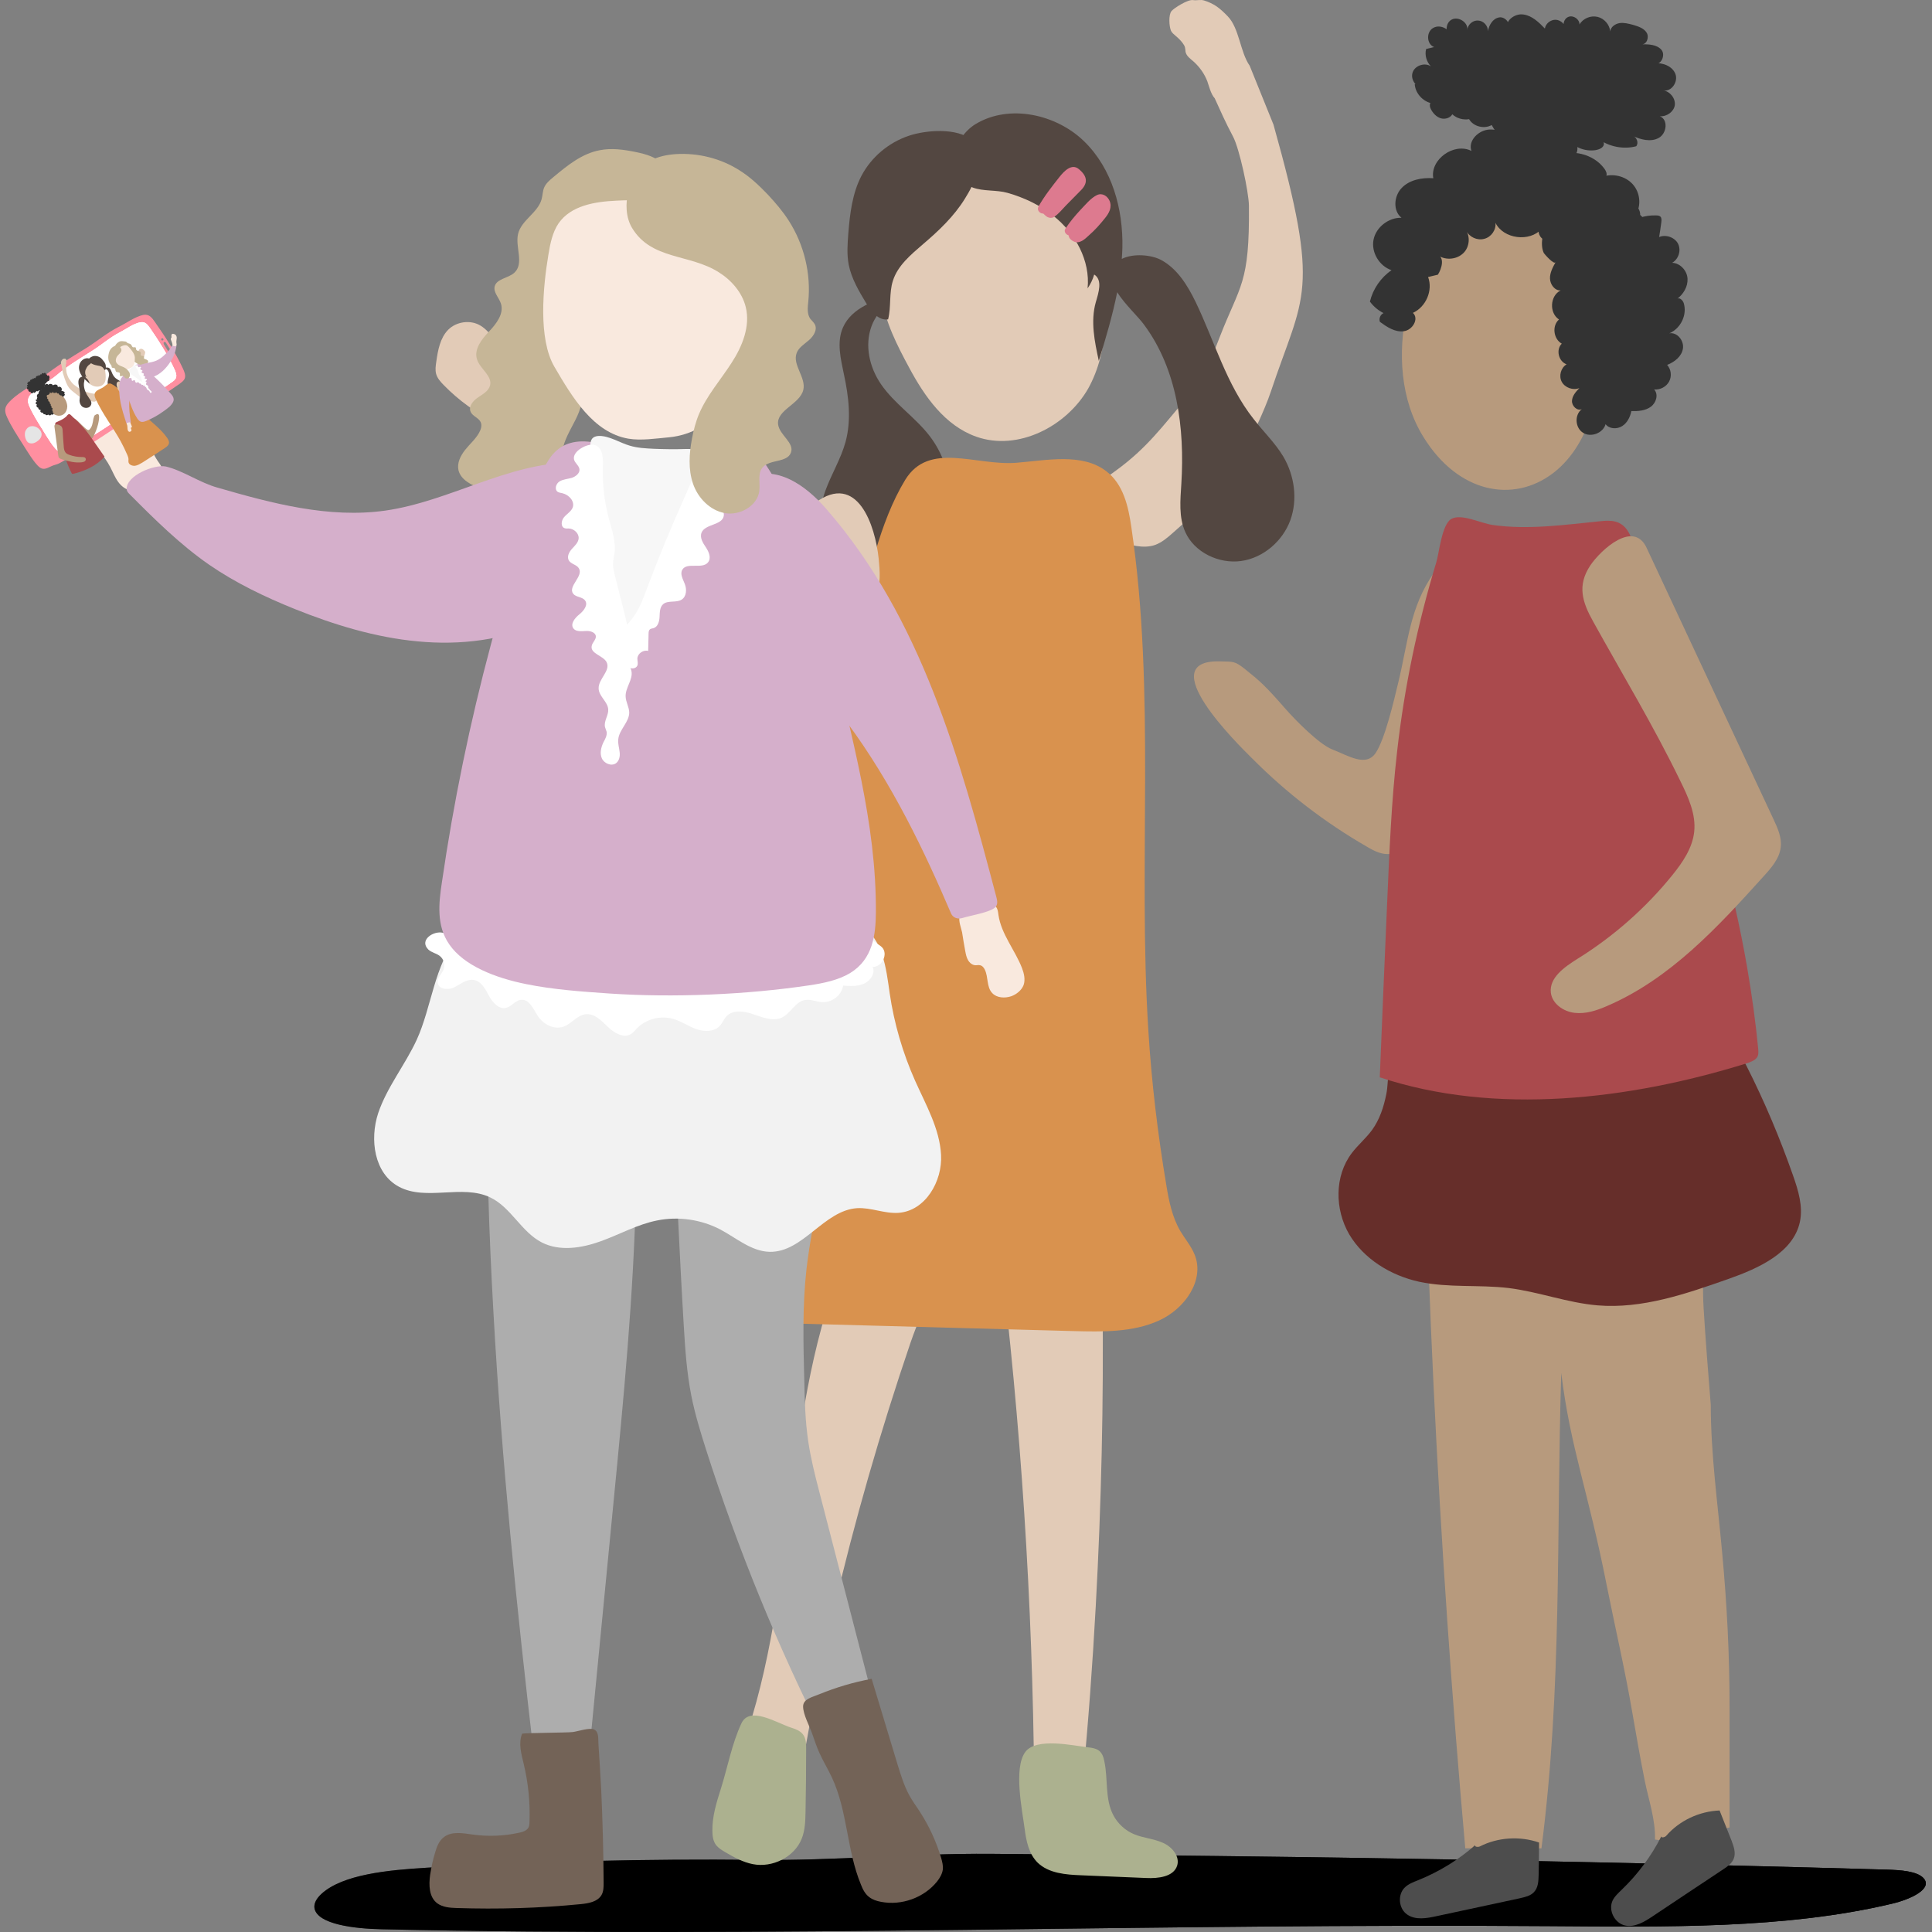 <svg width="114" height="114" viewBox="0 0 114 114" fill="none" xmlns="http://www.w3.org/2000/svg">
<rect x="0" y="0" width="114" height="114" fill="#808080" stroke="none"/>
<g id="pavan 3544">
<g id="SVGID 82">
<g id="Group">
<path id="Vector" d="M25.212 110.205C22.877 110.343 20.234 110.607 18.984 111.735C18.689 111.999 18.5 112.309 18.559 112.62C18.76 113.54 20.871 113.804 22.511 113.839C45.477 114.345 68.479 113.483 91.457 113.655C98.275 113.701 105.341 113.828 111.628 112.333C112.76 112.068 114.057 111.447 113.503 110.826C113.125 110.412 112.158 110.343 111.332 110.32C99.631 109.986 87.93 109.733 76.217 109.572C70.307 109.492 64.386 109.434 58.476 109.388C53.758 109.354 49.334 109.802 44.604 109.745C38.129 109.676 31.653 109.837 25.212 110.205Z" fill="url(#paint0_linear_365_351)"/>
</g>
</g>
<path id="Vector_2" d="M25.212 110.205C22.877 110.343 20.234 110.607 18.984 111.735C18.689 111.999 18.5 112.309 18.559 112.62C18.76 113.54 20.871 113.804 22.511 113.839C45.477 114.345 68.479 113.483 91.457 113.655C98.275 113.701 105.341 113.828 111.628 112.333C112.76 112.068 114.057 111.447 113.503 110.826C113.125 110.412 112.158 110.343 111.332 110.32C99.631 109.986 87.93 109.733 76.217 109.572C70.307 109.492 64.386 109.434 58.476 109.388C53.758 109.354 49.334 109.802 44.604 109.745C38.129 109.676 31.653 109.837 25.212 110.205Z" fill="url(#paint1_linear_365_351)"/>
<g id="Group_2">
<path id="Vector_3" d="M47.356 104.106C46.129 104.52 44.855 104.106 43.781 103.14C47.202 93.549 45.987 83.267 50.033 73.802C50.399 72.963 50.812 72.112 51.543 71.41C52.959 70.065 57.04 69.501 56.497 71.871C55.943 74.32 54.551 76.815 53.725 79.231C51.944 84.463 50.422 89.742 49.184 95.055C48.488 98.057 47.875 101.081 47.356 104.106Z" fill="#E2CBB7"/>
<path id="Vector_4" d="M63.889 105.038C62.945 105.165 61.978 105.188 61.023 105.119C60.928 94.561 60.244 84.004 58.959 73.493C58.841 72.561 58.734 71.607 59.065 70.71C59.784 68.789 63.299 67.938 64.644 69.95C65.8 71.676 65.033 74.826 65.057 76.678C65.128 82.716 64.986 88.754 64.656 94.78C64.467 98.207 64.219 101.623 63.889 105.038Z" fill="#E2CBB7"/>
<path id="Vector_5" d="M54.869 25.745C54.02 24.629 52.77 23.824 51.979 22.663C51.295 21.662 51.012 20.374 51.425 19.247C51.838 18.12 53.041 17.258 54.256 17.407L52.935 17.338C51.673 17.683 50.257 18.143 49.738 19.328C49.361 20.19 49.608 21.179 49.797 22.088C50.08 23.399 50.245 24.779 49.892 26.078C49.62 27.067 49.066 27.965 48.712 28.931C48.358 29.897 48.228 31.035 48.794 31.909C49.278 32.645 50.186 33.048 51.083 33.094C51.979 33.14 52.864 32.852 53.678 32.484C54.386 32.162 55.082 31.737 55.518 31.104C55.966 30.437 56.096 29.609 56.037 28.816C55.955 27.7 55.542 26.631 54.869 25.745Z" fill="#534741"/>
<path id="Vector_6" d="M75.144 7.355C77.964 17.395 76.914 17.326 74.991 23.099C74.625 24.203 73.752 26.043 73.186 27.055C72.208 28.78 70.698 30.126 69.2 31.448C68.893 31.724 68.563 32 68.173 32.15C67.82 32.276 67.442 32.276 67.064 32.219C65.944 32.035 65 31.207 64.599 30.183C64.116 28.953 64.859 28.481 65.814 27.791C67.702 26.423 68.586 25.157 70.12 23.363C70.981 22.363 71.5 21.121 71.971 19.89C73.175 16.785 73.741 16.774 73.694 12.127C73.682 11.322 73.139 8.792 72.762 8.068C72.314 7.228 71.995 6.504 71.677 5.802C71.441 5.549 71.323 5.02 71.241 4.802C71.075 4.365 70.792 3.962 70.438 3.64C70.238 3.468 70.002 3.307 69.954 3.054C69.943 2.962 69.943 2.881 69.919 2.789C69.896 2.697 69.837 2.617 69.789 2.548C69.671 2.387 69.53 2.249 69.377 2.122C69.27 2.03 69.153 1.938 69.094 1.812C68.987 1.559 68.94 0.869 69.129 0.65C69.259 0.489 70.096 -0.052 70.403 0.006C70.615 0.04 70.839 -0.04 71.051 0.029C71.311 0.109 71.558 0.224 71.783 0.374C72.031 0.547 72.243 0.754 72.443 0.961C73.128 1.662 73.175 3.077 73.741 3.882L75.144 7.355Z" fill="#E2CBB7"/>
<path id="Vector_7" d="M59.963 27.308C61.78 27.158 63.844 26.721 65.26 27.791C66.298 28.573 66.581 29.895 66.758 31.114C68.209 40.936 67.135 50.918 67.76 60.809C67.949 63.868 68.315 66.915 68.822 69.94C68.975 70.871 69.164 71.814 69.648 72.643C69.931 73.114 70.296 73.54 70.497 74.046C71.087 75.529 69.931 77.22 68.386 77.921C66.84 78.623 65.047 78.588 63.337 78.542C57.97 78.393 52.615 78.255 47.248 78.105C45.891 78.071 44.405 77.979 43.449 77.093C42.494 76.208 42.4 74.828 42.459 73.574C42.73 67.318 45.113 61.315 46.681 55.219C48.239 49.182 49.017 43.006 50.527 36.957C51.223 34.173 51.883 30.827 53.417 28.308C54.821 26.031 57.569 27.492 59.963 27.308Z" fill="#D9924E"/>
<g id="Group_3">
<path id="Vector_8" d="M41.797 34.724C40.806 35.495 39.52 36.3 38.352 35.816C37.538 35.483 37.114 34.632 36.736 33.85C35.038 30.239 33.245 26.674 31.452 23.108C30.709 23.511 29.871 24.029 29.777 24.857C29.73 25.294 29.918 25.731 30.107 26.133C32.242 30.814 34.566 35.414 37.078 39.922C37.314 40.348 37.586 40.808 38.022 41.038C38.553 41.314 39.202 41.21 39.791 41.072C43.271 40.256 46.515 38.703 49.617 36.978C50.443 36.518 51.316 36.001 51.681 35.15C51.988 34.471 51.917 33.7 51.847 32.964C51.646 31.009 50.596 27.824 48.107 29.664C45.937 31.239 43.92 33.079 41.797 34.724Z" fill="#E2CBB7"/>
<path id="Vector_9" d="M30.934 21.017C30.686 20.833 30.356 20.833 30.061 20.73C29.341 20.465 29.011 19.603 28.35 19.212C27.761 18.855 26.923 18.97 26.439 19.465C25.968 19.948 25.838 20.672 25.744 21.339C25.708 21.581 25.673 21.822 25.732 22.052C25.802 22.317 25.991 22.524 26.168 22.708C27.065 23.628 28.114 24.387 29.27 24.951C29.506 25.066 29.742 25.169 30.002 25.181C31.004 25.25 31.594 24.272 31.594 23.49C31.606 23.007 31.346 21.316 30.934 21.017Z" fill="#E2CBB7"/>
</g>
<path id="Vector_10" d="M64.799 15.462C64.611 14.68 64.363 13.91 64.021 13.197C62.806 10.667 59.126 7.366 56.082 9.149C55.375 9.563 54.832 10.195 54.325 10.828C53.806 11.483 53.31 12.162 52.921 12.898C52.19 14.289 51.824 15.957 52.025 17.521C52.213 18.97 52.945 20.396 53.641 21.684C54.549 23.386 55.752 25.111 57.604 25.767C60.069 26.641 62.936 25.157 64.21 22.926C65.448 20.695 65.401 17.947 64.799 15.462Z" fill="#E2CBB7"/>
<path id="Vector_11" d="M56.934 11.725C56.297 12.759 55.4 13.611 54.468 14.404C53.748 15.025 52.97 15.669 52.687 16.566C52.451 17.302 52.593 18.096 52.404 18.843C51.849 18.935 51.425 18.395 51.13 17.923C50.694 17.199 50.245 16.451 50.08 15.623C49.962 15.014 50.009 14.381 50.056 13.771C50.151 12.598 50.292 11.402 50.835 10.367C51.413 9.275 52.428 8.412 53.631 8.01C54.621 7.676 56.485 7.515 57.358 8.274C58.337 9.125 57.476 10.873 56.934 11.725Z" fill="#534741"/>
<path id="Vector_12" d="M75.723 26.939C75.239 26.134 74.544 25.467 73.966 24.719C72.361 22.684 71.665 20.131 70.545 17.808C70.073 16.842 69.471 15.853 68.504 15.335C67.938 15.036 66.876 14.932 66.192 15.278C66.204 15.059 66.228 14.829 66.228 14.611C66.275 12.334 65.626 9.953 63.974 8.343C62.323 6.733 59.551 6.123 57.569 7.319C56.225 8.136 55.552 10.367 57.404 11.068C58.018 11.298 58.796 11.195 59.445 11.379C60.424 11.655 61.368 12.103 62.158 12.736C63.456 13.759 64.34 15.381 64.175 17.014C64.352 16.761 64.482 16.485 64.564 16.198C65.072 16.52 64.824 17.267 64.659 17.831C64.34 18.958 64.588 20.154 64.836 21.292C65.249 19.958 65.65 18.601 65.921 17.244C66.381 17.969 67.159 18.682 67.501 19.153C69.471 21.798 69.908 25.271 69.707 28.538C69.648 29.504 69.542 30.516 69.943 31.401C70.474 32.586 71.913 33.287 73.234 33.103C74.555 32.919 75.688 31.919 76.136 30.7C76.584 29.469 76.384 28.066 75.723 26.939Z" fill="#534741"/>
<path id="Vector_13" d="M64.245 103.109C64.445 103.132 64.657 103.166 64.823 103.281C65.035 103.431 65.118 103.684 65.165 103.937C65.389 104.995 65.188 106.156 65.695 107.111C65.955 107.605 66.391 108.008 66.91 108.227C67.453 108.456 68.066 108.491 68.609 108.733C69.152 108.963 69.635 109.537 69.458 110.089C69.246 110.745 68.338 110.849 67.63 110.814C66.356 110.757 65.07 110.711 63.796 110.653C62.888 110.619 61.885 110.538 61.237 109.917C60.706 109.399 60.553 108.629 60.458 107.893C60.317 106.812 59.798 104.34 60.493 103.385C61.13 102.5 63.336 103.006 64.245 103.109Z" fill="#ACB18F"/>
<path id="Vector_14" d="M46.659 101.934C46.919 102.015 47.202 102.118 47.367 102.325C47.568 102.567 47.568 102.901 47.568 103.211C47.568 104.442 47.556 105.672 47.532 106.891C47.521 107.432 47.509 107.984 47.308 108.489C46.884 109.571 45.586 110.227 44.418 109.996C43.84 109.881 43.309 109.593 42.802 109.294C42.602 109.18 42.401 109.053 42.26 108.881C42.071 108.639 42.035 108.317 42.035 108.018C42.024 107.167 42.283 106.339 42.543 105.523C42.932 104.281 43.191 102.877 43.746 101.693C44.23 100.646 45.798 101.647 46.659 101.934Z" fill="#ACB18F"/>
<path id="Vector_15" d="M63.659 9.979C63.234 9.622 62.786 10.105 62.527 10.427C62.09 10.979 61.618 11.577 61.276 12.187C61.158 12.394 61.359 12.612 61.559 12.601C61.642 12.681 61.713 12.75 61.807 12.808C61.925 12.865 62.078 12.877 62.184 12.808C62.456 12.635 62.68 12.348 62.892 12.129C63.175 11.842 63.458 11.554 63.741 11.267C64.201 10.83 64.19 10.416 63.659 9.979Z" fill="#DD7A8F"/>
<path id="Vector_16" d="M65.471 11.85C65.353 11.573 65.046 11.367 64.74 11.505C64.362 11.677 64.02 12.114 63.737 12.402C63.418 12.747 63.123 13.103 62.864 13.494C62.758 13.655 62.888 13.839 63.053 13.885C63.065 14.012 63.147 14.138 63.324 14.23C63.69 14.437 64.02 14.104 64.268 13.874C64.61 13.575 64.916 13.23 65.2 12.873C65.436 12.585 65.636 12.229 65.471 11.85Z" fill="#DD7A8F"/>
</g>
<g id="Group_4">
<path id="Vector_17" d="M80.68 49.974C81.105 50.227 81.589 50.468 82.084 50.376C82.779 50.238 83.145 49.502 83.405 48.858C84.349 46.489 85.28 44.108 86.224 41.739C87.085 39.577 87.958 37.323 87.852 35C87.805 33.919 87.203 32.585 86.106 32.677C85.457 32.723 84.985 33.275 84.62 33.792C83.18 35.816 83.086 37.91 82.497 40.313C82.26 41.291 81.73 43.614 81.164 44.442C80.586 45.27 79.571 44.591 78.616 44.223C77.825 43.913 76.41 42.464 75.856 41.831C74.64 40.44 74.346 40.187 73.438 39.462C72.848 38.991 72.753 39.048 71.986 39.025C67.964 38.922 73.025 43.901 73.862 44.729C75.879 46.765 78.179 48.536 80.68 49.974Z" fill="#B79A7D"/>
<g id="Group_5">
<path id="Vector_18" d="M98.41 54.148C93.621 54.297 88.608 53.113 83.913 54.401C83.889 72.019 84.892 91.559 86.461 109.063C87.959 109.063 89.457 109.063 90.955 109.063C92.182 99.552 91.828 90.547 92.123 81.013C92.665 85.452 93.715 87.993 94.8 93.514C95.308 96.067 95.897 98.574 96.334 101.15C96.558 102.461 96.794 103.784 97.053 105.084C97.278 106.199 97.69 107.372 97.655 108.545C99.118 108.786 100.628 108.177 102.055 107.832C102.055 105.475 102.055 103.105 102.055 100.748C102.055 97.654 101.902 94.675 101.618 91.616C101.359 88.741 100.946 85.797 100.946 82.899C100.792 80.99 100.639 79.081 100.522 77.16C100.273 72.836 101.512 66.833 101.324 62.508C101.229 60.358 99.825 59.875 99.602 57.736C99.495 56.701 99.377 55.654 99.212 54.631C99.153 54.263 99.177 53.722 98.846 53.688C98.776 53.653 98.622 54.136 98.41 54.148Z" fill="#B79A7D"/>
</g>
<path id="Vector_19" d="M91.623 27.931C92.508 27.264 93.251 26.252 93.746 24.929C94.654 22.48 95.291 19.869 94.937 17.281C94.513 14.314 92.224 10.829 88.839 10.588C84.864 10.312 83.696 15.073 83.012 18.27C82.469 20.812 82.623 23.595 84.003 25.803C86.055 29.115 89.299 29.69 91.623 27.931Z" fill="#B79A7D"/>
<path id="Vector_20" d="M86.52 13.609C86.696 13.989 87.168 14.207 87.581 14.092C87.994 13.989 88.289 13.563 88.242 13.149C88.713 14.104 90.259 14.299 90.967 13.506C90.66 13.425 90.777 13.977 91.061 14.115C91.65 14.38 92.358 14.391 92.948 14.127C92.511 14.368 92.795 15.012 93.113 15.392C93.361 15.68 93.597 15.979 93.844 16.266C93.408 16.933 94.199 17.956 94.977 17.738C94.434 17.991 94.281 18.785 94.682 19.21C94.316 19.624 94.057 20.13 93.962 20.671C94.293 20.694 94.422 21.223 94.128 21.384C94.387 21.568 94.741 21.602 95.036 21.476C94.859 21.51 94.93 21.821 95.107 21.844C95.283 21.867 95.437 21.717 95.531 21.556C95.802 21.119 95.885 20.579 95.732 20.084C96.287 19.831 96.428 19.141 96.498 18.543C96.534 18.244 96.569 17.945 96.604 17.646C96.64 17.358 96.675 17.059 96.557 16.795C96.44 16.53 96.133 16.312 95.85 16.416C96.522 16.312 96.888 15.392 96.463 14.874C97.407 14.541 97.489 12.988 96.581 12.563C96.864 11.976 96.735 11.229 96.251 10.78C95.779 10.332 95.001 10.205 94.41 10.493C94.505 10.619 94.741 10.527 94.788 10.378C94.835 10.228 94.753 10.067 94.658 9.941C94.033 9.09 92.748 8.768 91.768 9.216C91.214 8.446 90.023 8.181 89.186 8.653C89.362 8.745 89.598 8.653 89.669 8.469C89.186 8.032 88.595 7.629 87.923 7.641C87.262 7.652 86.602 8.296 86.826 8.906C85.8 8.388 84.373 9.412 84.573 10.516C83.901 10.47 83.169 10.608 82.709 11.091C82.249 11.562 82.179 12.436 82.697 12.85C81.93 12.827 81.188 13.414 81.046 14.15C80.905 14.886 81.376 15.691 82.108 15.944C81.471 16.381 81.011 17.059 80.834 17.796C81.046 18.083 81.318 18.313 81.636 18.474C81.447 18.566 81.353 18.796 81.423 18.992C81.836 19.291 82.308 19.613 82.827 19.544C83.347 19.486 83.747 18.808 83.37 18.462C84.148 18.106 84.561 17.128 84.266 16.346C84.455 16.3 84.644 16.254 84.844 16.208C85.092 15.817 85.246 15.173 84.809 15.035C85.222 15.357 85.87 15.334 86.272 15.001C86.684 14.679 86.779 14.046 86.52 13.609Z" fill="#333333"/>
<path id="Vector_21" d="M97.939 6.859C98.447 7.055 98.352 7.871 97.88 8.136C97.408 8.4 96.807 8.239 96.312 8.009C96.571 8.067 96.713 8.423 96.547 8.63C95.805 8.826 94.967 8.665 94.341 8.216C94.519 8.147 94.696 8.4 94.625 8.573C94.554 8.745 94.341 8.826 94.141 8.86C93.516 8.952 92.856 8.688 92.49 8.182C92.95 8.044 93.268 8.78 92.95 9.136C92.632 9.493 92.053 9.47 91.593 9.309C91.464 9.263 91.322 9.194 91.275 9.067C91.558 9.056 91.711 9.435 91.558 9.665C91.405 9.895 91.063 9.941 90.815 9.838C90.556 9.734 90.367 9.516 90.225 9.286C90.296 9.424 90.307 9.596 90.249 9.734C89.73 9.711 89.27 9.309 89.187 8.814C89.105 8.745 89.246 8.584 89.329 8.653C88.774 8.377 88.303 7.917 88.019 7.377C87.583 7.63 86.934 7.469 86.686 7.032C86.332 7.089 85.955 6.986 85.696 6.744C85.566 6.974 85.247 7.055 84.999 6.974C84.752 6.894 84.551 6.675 84.433 6.445C84.375 6.33 84.339 6.204 84.398 6.089C84.469 5.985 84.681 5.997 84.681 6.123C84.056 6.1 83.513 5.56 83.478 4.962C83.666 4.962 83.856 5.042 83.973 5.192C83.537 5.157 83.206 4.663 83.36 4.26C83.502 3.858 84.079 3.674 84.433 3.915C84.174 3.651 84.056 3.248 84.15 2.892C84.304 2.857 84.469 2.811 84.622 2.777C84.162 2.604 84.15 1.857 84.587 1.638C85.011 1.408 85.625 1.753 85.672 2.236C85.259 2.041 85.259 1.362 85.66 1.155C86.061 0.948 86.639 1.327 86.58 1.765C86.604 1.454 86.899 1.189 87.217 1.212C87.536 1.224 87.807 1.523 87.796 1.834C87.866 1.477 88.078 1.097 88.456 1.028C88.821 0.959 89.211 1.442 88.939 1.707C88.786 1.224 89.387 0.775 89.895 0.856C90.402 0.925 90.803 1.316 91.157 1.684C91.204 1.385 91.499 1.155 91.806 1.166C92.112 1.189 92.384 1.454 92.384 1.753C92.159 1.534 92.254 1.109 92.549 0.994C92.844 0.879 93.21 1.143 93.198 1.442C93.41 1.086 93.858 0.902 94.259 0.994C94.66 1.086 94.979 1.454 95.014 1.857C95.038 1.592 95.297 1.408 95.569 1.362C95.828 1.327 96.099 1.397 96.359 1.466C96.666 1.558 96.996 1.661 97.161 1.926C97.326 2.19 97.173 2.639 96.854 2.616C97.279 2.604 97.763 2.627 98.034 2.938C98.305 3.26 97.987 3.904 97.609 3.731C98.117 3.685 98.683 3.904 98.859 4.364C99.037 4.824 98.624 5.445 98.128 5.33C98.541 5.387 98.871 5.801 98.824 6.204C98.777 6.572 98.364 6.894 97.939 6.859Z" fill="#333333"/>
<g id="Group_6">
<path id="Vector_22" d="M98.219 31.997L98.337 32.262C98.302 32.181 98.255 32.089 98.219 31.997Z" fill="#B79A7D"/>
</g>
<path id="Vector_23" d="M90.79 110.628C90.802 109.996 90.814 109.352 90.814 108.72C89.682 108.329 88.385 108.409 87.323 108.95C87.205 109.007 86.981 108.973 87.052 108.869C86.061 109.743 84.916 110.445 83.689 110.939C83.407 111.054 83.112 111.158 82.9 111.365C82.451 111.79 82.522 112.63 83.041 112.975C83.525 113.309 84.185 113.193 84.763 113.066C86.403 112.711 88.042 112.366 89.682 112.009C89.977 111.94 90.307 111.87 90.508 111.652C90.767 111.388 90.779 110.997 90.79 110.628Z" fill="#4D4D4D"/>
<path id="Vector_24" d="M102.174 108.613C101.937 108.015 101.702 107.428 101.466 106.83C100.263 106.877 99.095 107.428 98.316 108.325C98.234 108.418 98.01 108.464 98.034 108.349C97.443 109.511 96.653 110.58 95.709 111.488C95.497 111.696 95.261 111.903 95.143 112.167C94.896 112.73 95.273 113.478 95.887 113.616C96.464 113.743 97.03 113.398 97.514 113.075C98.894 112.156 100.287 111.224 101.678 110.304C101.937 110.131 102.197 109.947 102.303 109.671C102.433 109.326 102.303 108.958 102.174 108.613Z" fill="#4D4D4D"/>
<path id="Vector_25" d="M80.953 66.686C80.598 67.169 80.127 67.56 79.761 68.043C78.735 69.4 78.758 71.355 79.608 72.827C80.469 74.287 82.061 75.265 83.748 75.633C85.47 76.001 87.263 75.794 89.009 76.001C90.778 76.219 92.489 76.875 94.27 77.025C96.9 77.243 99.484 76.346 101.972 75.472C103.765 74.84 105.818 73.919 106.207 72.091C106.396 71.182 106.112 70.251 105.806 69.377C105.028 67.157 104.119 64.995 103.058 62.902C102.904 62.592 102.739 62.281 102.468 62.051C101.866 61.556 100.97 61.672 100.191 61.809C96.322 62.499 92.382 62.891 88.455 62.983C87.511 63.005 86.567 63.017 85.635 63.005C84.798 62.994 83.323 62.649 82.544 62.902C81.719 63.178 81.978 63.65 81.802 64.558C81.648 65.317 81.413 66.053 80.953 66.686Z" fill="#662E2A"/>
<path id="Vector_26" d="M94.402 30.758C94.709 30.724 95.038 30.701 95.333 30.781C95.983 30.965 96.23 31.586 96.383 32.127C96.962 34.093 97.527 36.06 98.105 38.026C98.566 39.59 99.013 41.143 99.474 42.707C100.866 47.468 102.258 52.252 103.095 57.094C103.366 58.681 103.591 60.28 103.744 61.878C103.756 62.051 103.779 62.246 103.673 62.396C103.544 62.58 103.284 62.672 103.036 62.752C96.136 64.891 88.244 65.834 81.415 63.569C81.556 60.13 81.698 56.703 81.851 53.264C81.981 50.274 82.099 47.296 82.441 44.317C82.865 40.556 83.644 36.83 84.752 33.173C84.918 32.644 85.071 30.942 85.637 30.62C86.228 30.287 87.359 30.873 88.079 30.977C90.167 31.276 92.326 30.965 94.402 30.758Z" fill="#AA4A4D"/>
<path id="Vector_27" d="M97.159 32.323C99.648 37.66 102.149 42.984 104.638 48.32C104.886 48.849 105.145 49.413 105.074 49.988C105.004 50.655 104.52 51.207 104.06 51.713C101.371 54.692 98.551 57.762 94.824 59.361C94.223 59.625 93.561 59.844 92.901 59.763C92.24 59.683 91.592 59.223 91.51 58.579C91.403 57.693 92.311 57.061 93.078 56.578C95.213 55.255 97.124 53.565 98.693 51.621C99.294 50.873 99.86 50.045 99.967 49.091C100.085 48.044 99.613 47.021 99.141 46.066C97.572 42.835 95.744 39.81 94.01 36.682C93.361 35.52 93.054 34.554 93.833 33.37C94.481 32.415 96.393 30.679 97.159 32.323Z" fill="#B79A7D"/>
<path id="Vector_28" d="M91.79 15.471C91.625 15.77 91.448 16.092 91.459 16.437C91.471 16.782 91.731 17.15 92.085 17.138C91.459 17.449 91.4 18.461 91.99 18.852C91.566 19.22 91.66 20.002 92.155 20.278C91.801 20.623 91.955 21.324 92.439 21.497C92.097 21.704 91.967 22.187 92.155 22.532C92.344 22.877 92.816 23.049 93.193 22.9C92.981 23.119 92.769 23.36 92.757 23.659C92.745 23.958 93.064 24.268 93.335 24.142C92.899 24.476 92.934 25.235 93.406 25.534C93.866 25.833 94.597 25.557 94.739 25.028C94.951 25.315 95.411 25.338 95.718 25.143C96.025 24.947 96.19 24.602 96.26 24.257C96.661 24.269 97.086 24.234 97.405 24.004C97.723 23.774 97.877 23.279 97.605 22.98C97.959 23.015 98.325 22.82 98.49 22.509C98.655 22.198 98.608 21.796 98.372 21.531C98.82 21.359 99.233 21.025 99.304 20.565C99.374 20.105 98.973 19.588 98.501 19.668C99.174 19.381 99.564 18.576 99.351 17.886C99.292 17.702 99.068 17.506 98.938 17.656C99.327 17.368 99.599 16.92 99.575 16.448C99.552 15.977 99.151 15.528 98.667 15.505C99.044 15.298 99.209 14.781 99.02 14.39C98.832 14.01 98.301 13.815 97.9 13.987C97.947 13.688 97.994 13.389 98.03 13.102C98.041 12.998 98.053 12.871 97.982 12.791C97.924 12.722 97.818 12.711 97.711 12.711C97.393 12.699 97.063 12.745 96.756 12.849C96.85 12.538 96.685 12.182 96.39 12.044C96.095 11.905 95.706 11.986 95.505 12.239C94.55 11.469 92.887 11.836 92.356 12.929C91.66 12.423 91.165 13.378 91.035 13.918C90.964 14.24 90.952 14.631 91.094 14.93C91.129 14.988 91.695 15.643 91.79 15.471Z" fill="#333333"/>
</g>
<g id="Group_7">
<path id="Vector_29" d="M56.957 56.128C56.993 56.312 57.028 56.496 57.122 56.657C57.217 56.818 57.382 56.956 57.571 56.956C57.653 56.956 57.748 56.933 57.83 56.956C57.96 56.979 58.054 57.094 58.113 57.22C58.326 57.669 58.208 58.244 58.55 58.6C58.821 58.888 59.293 58.911 59.67 58.785C59.989 58.669 60.284 58.428 60.402 58.117C60.508 57.795 60.425 57.439 60.307 57.128C59.894 56.059 59.081 55.127 58.915 53.989C58.892 53.828 58.88 53.644 58.774 53.517C58.597 53.31 58.278 53.322 58.007 53.379C57.618 53.46 56.757 53.621 56.627 54.069C56.544 54.334 56.71 54.748 56.769 55.012C56.828 55.38 56.886 55.76 56.957 56.128Z" fill="#F9E9DE"/>
<g id="Group_8">
<path id="Vector_30" d="M8.746 25.927C8.569 25.237 8.498 24.536 8.262 23.857C8.203 23.673 8.121 23.489 7.967 23.363C7.861 23.271 7.72 23.225 7.602 23.156C6.976 22.776 6.917 21.787 6.245 21.523C5.856 21.362 5.384 21.523 5.054 21.787C4.535 22.19 4.204 22.822 4.193 23.466C4.169 24.26 4.594 25.007 5.077 25.64C5.561 26.272 6.139 26.859 6.505 27.56C6.658 27.848 6.776 28.158 6.965 28.423C7.153 28.687 7.436 28.917 7.767 28.94C8.168 28.975 8.51 28.71 8.828 28.469C9.241 28.147 9.807 27.905 9.43 27.376C9.1 26.928 8.887 26.468 8.746 25.927Z" fill="#F9E9DE"/>
<path id="Vector_31" d="M40.346 78.212C40.428 79.603 40.523 80.995 40.794 82.363C41.007 83.433 41.325 84.479 41.655 85.514C43.543 91.425 45.902 97.199 48.721 102.753C48.957 103.225 49.24 103.731 49.735 103.938C50.514 104.26 51.434 103.616 51.694 102.823C51.953 102.029 51.741 101.178 51.54 100.373C50.478 96.267 49.417 92.173 48.355 88.067C48.096 87.078 47.848 86.089 47.695 85.077C47.518 83.893 47.482 82.697 47.459 81.501C47.4 79.292 47.341 77.073 47.589 74.876C47.766 73.335 48.084 71.805 48.379 70.276C48.91 67.527 49.346 64.756 49.676 61.973C49.771 61.179 49.865 60.363 49.676 59.581C49.216 57.58 47.034 56.268 44.935 56.268C43.377 56.268 41.691 56.855 40.452 57.764C39.414 58.534 39.532 59.27 39.591 60.443C39.78 64.215 39.839 67.999 40.004 71.771C40.11 73.922 40.216 76.072 40.346 78.212Z" fill="#ADADAD"/>
<path id="Vector_32" d="M28.764 63.02C28.787 61.352 28.823 59.661 29.259 58.097C29.696 56.533 30.569 55.084 31.831 54.475C33.352 53.739 35.24 54.383 36.443 55.82C37.646 57.258 38.2 59.351 38.141 61.34C38.106 62.387 37.917 63.411 37.799 64.446C37.563 66.378 37.575 68.356 37.528 70.311C37.386 76.441 36.797 82.513 36.207 88.585C35.782 92.921 35.369 97.257 34.945 101.592C34.839 102.662 34.744 103.743 34.638 104.812C34.508 106.054 34.379 106.492 33.211 106.376C31.748 106.239 31.677 105.065 31.5 103.524C30.486 94.864 29.601 86.181 29.118 77.476C28.846 72.668 28.681 67.827 28.764 63.02Z" fill="#ADADAD"/>
<path id="Vector_33" d="M24.589 61.353C23.905 62.836 22.832 64.147 22.313 65.689C21.805 67.241 22.077 69.242 23.539 70.024C25.144 70.886 27.291 69.863 28.93 70.657C30.157 71.243 30.758 72.692 31.973 73.314C33.035 73.854 34.321 73.647 35.441 73.244C36.562 72.842 37.612 72.244 38.779 72.014C40.03 71.761 41.363 71.956 42.495 72.543C43.451 73.049 44.335 73.842 45.42 73.866C47.39 73.9 48.617 71.416 50.575 71.289C51.401 71.243 52.191 71.623 53.017 71.565C54.609 71.45 55.612 69.702 55.529 68.15C55.447 66.597 54.633 65.194 53.996 63.768C53.265 62.123 52.758 60.387 52.498 58.616C52.286 57.121 52.097 55.373 50.776 54.602C50.115 54.211 49.301 54.165 48.535 54.165C43.25 54.108 38.013 55.154 32.728 54.959C30.912 54.89 28.293 53.751 27.019 55.258C25.616 56.948 25.474 59.421 24.589 61.353Z" fill="#F2F2F2"/>
<path id="Vector_34" d="M30.806 102.303C30.582 102.867 30.759 103.488 30.9 104.074C31.172 105.202 31.289 106.374 31.242 107.536C31.242 107.628 31.23 107.72 31.195 107.812C31.101 108.019 30.841 108.1 30.617 108.146C29.721 108.341 28.789 108.375 27.892 108.249C27.302 108.168 26.642 108.042 26.182 108.41C25.911 108.617 25.781 108.951 25.686 109.273C25.545 109.721 25.451 110.17 25.38 110.63C25.297 111.228 25.309 111.941 25.804 112.309C26.123 112.539 26.536 112.573 26.937 112.585C29.378 112.665 31.832 112.596 34.274 112.355C34.734 112.309 35.253 112.217 35.489 111.826C35.618 111.607 35.618 111.343 35.618 111.09C35.607 109.272 35.559 107.456 35.477 105.638C35.43 104.73 35.371 103.821 35.312 102.913C35.288 102.637 35.359 102.188 35.052 102.05C34.793 101.924 34.085 102.165 33.802 102.2C33.507 102.246 30.829 102.246 30.806 102.303Z" fill="#736357"/>
<path id="Vector_35" d="M51.433 99.061C51.941 100.752 52.46 102.443 52.967 104.134C53.156 104.743 53.344 105.364 53.651 105.928C53.828 106.249 54.04 106.548 54.241 106.847C54.807 107.71 55.243 108.653 55.538 109.642C55.597 109.861 55.656 110.079 55.633 110.309C55.597 110.573 55.456 110.815 55.291 111.022C54.524 111.977 53.191 112.459 51.976 112.218C51.728 112.172 51.481 112.092 51.292 111.942C51.044 111.759 50.903 111.471 50.797 111.195C49.959 109.17 50.018 106.871 49.086 104.881C48.862 104.398 48.579 103.938 48.355 103.443C48.19 103.076 48.06 102.696 47.93 102.316C47.777 101.868 47.388 101.166 47.388 100.695C47.388 100.247 47.93 100.143 48.343 99.97C49.357 99.556 50.384 99.257 51.433 99.061Z" fill="#736357"/>
<path id="Vector_36" d="M25.273 56.027C25.45 56.2 25.733 56.246 25.934 56.395C26.182 56.579 26.288 56.924 26.17 57.212C26.064 57.488 25.769 57.718 25.828 58.005C25.899 58.397 26.477 58.431 26.831 58.247C27.184 58.063 27.538 57.764 27.939 57.821C28.387 57.879 28.635 58.35 28.848 58.753C29.06 59.144 29.437 59.581 29.874 59.466C30.192 59.386 30.405 59.029 30.735 58.995C31.23 58.937 31.466 59.535 31.726 59.938C32.044 60.432 32.681 60.777 33.247 60.581C33.731 60.409 34.049 59.903 34.557 59.846C35.076 59.788 35.489 60.225 35.854 60.581C36.22 60.938 36.786 61.283 37.222 61.019C37.364 60.938 37.458 60.812 37.565 60.697C38.095 60.133 38.968 59.903 39.723 60.121C40.207 60.26 40.62 60.559 41.08 60.72C41.551 60.892 42.141 60.892 42.472 60.536C42.625 60.363 42.708 60.145 42.861 59.972C43.25 59.558 43.934 59.661 44.477 59.857C45.02 60.041 45.621 60.282 46.14 60.041C46.659 59.788 46.919 59.109 47.497 59.006C47.839 58.949 48.169 59.109 48.511 59.133C49.101 59.167 49.667 58.718 49.749 58.155C50.162 58.189 50.599 58.212 50.988 58.04C51.365 57.867 51.66 57.43 51.495 57.051C52.05 57.074 52.427 56.28 52.038 55.889C51.837 55.694 51.495 55.59 51.425 55.314C51.366 55.073 51.531 54.762 51.33 54.613C50.776 54.843 50.446 55.383 50.021 55.797C49.36 56.441 48.452 56.763 47.544 56.993C44.158 57.867 40.584 57.591 37.093 57.292C34.616 57.085 32.091 56.855 29.768 55.993C29.366 55.843 28.965 55.682 28.553 55.579C27.75 55.383 26.913 55.211 26.123 55.038C25.568 54.912 24.719 55.475 25.273 56.027Z" fill="white"/>
<path id="Vector_37" d="M38.566 14.613C37.941 15.153 37.091 15.361 36.289 15.602C35.487 15.844 34.661 16.143 34.142 16.787C33.777 17.235 33.623 17.81 33.47 18.362C33.187 19.374 32.916 20.501 33.411 21.444C33.659 21.927 34.095 22.307 34.272 22.824C34.496 23.468 34.26 24.17 33.953 24.779C33.647 25.389 33.269 25.987 33.175 26.654C33.104 27.137 33.187 27.655 33.045 28.114C32.786 28.943 31.842 29.426 30.957 29.46C30.073 29.495 29.212 29.161 28.386 28.839C27.82 28.621 27.195 28.322 27.053 27.747C26.959 27.321 27.171 26.895 27.442 26.55C27.714 26.206 28.056 25.918 28.268 25.538C28.374 25.343 28.457 25.113 28.362 24.906C28.244 24.653 27.89 24.561 27.773 24.308C27.631 23.997 27.902 23.652 28.197 23.457C28.48 23.261 28.834 23.077 28.917 22.744C29.058 22.18 28.327 21.766 28.15 21.214C27.949 20.616 28.421 20.018 28.858 19.558C29.294 19.098 29.754 18.5 29.554 17.902C29.436 17.557 29.105 17.247 29.188 16.902C29.306 16.442 29.99 16.419 30.344 16.097C30.946 15.556 30.391 14.579 30.568 13.808C30.757 12.991 31.748 12.554 31.96 11.749C32.019 11.531 32.019 11.289 32.102 11.082C32.208 10.818 32.444 10.622 32.668 10.438C33.482 9.76 34.343 9.058 35.393 8.863C36.089 8.725 36.808 8.828 37.492 8.966C38.106 9.093 38.743 9.265 39.155 9.725C40.087 10.772 39.592 13.739 38.566 14.613Z" fill="#C6B697"/>
<path id="Vector_38" d="M12.828 28.771C16.048 29.703 19.41 30.6 22.737 30.128C26.511 29.588 29.944 27.322 33.754 27.288C33.978 27.288 34.226 27.299 34.414 27.414C34.568 27.518 34.674 27.679 34.768 27.84C35.641 29.392 35.842 31.29 35.334 32.992C35.051 33.935 34.544 34.82 33.825 35.511C33.294 36.017 32.657 36.396 31.996 36.706C29.743 37.776 27.148 38.087 24.648 37.845C22.147 37.615 19.717 36.867 17.393 35.936C15.624 35.223 13.902 34.395 12.345 33.325C10.622 32.129 9.124 30.646 7.65 29.162C7.567 29.082 7.485 28.99 7.473 28.875C7.426 28.058 9.136 27.38 9.797 27.529C10.799 27.771 11.79 28.484 12.828 28.771Z" fill="#D5AFCB"/>
<path id="Vector_39" d="M41.963 26.412C42.506 26.274 43.084 26.09 43.638 26.193C44.37 26.32 44.806 26.849 45.136 27.343C47.413 30.736 48.298 34.52 49.088 38.257C50.22 43.57 51.718 48.481 51.683 53.863C51.671 55.151 51.506 56.6 50.161 57.417C49.477 57.831 48.604 58.015 47.743 58.142C44.039 58.694 39.734 58.877 35.971 58.624C34.32 58.51 32.657 58.395 31.064 58.072C29.224 57.705 27.372 56.98 26.511 55.726C25.744 54.622 25.886 53.3 26.074 52.069C26.759 47.354 27.726 42.65 28.976 37.993C29.814 34.864 30.781 31.748 31.736 28.643C32.161 27.251 32.81 25.699 35.098 26.113C37.516 26.538 39.427 27.056 41.963 26.412Z" fill="#D5AFCB"/>
<path id="Vector_40" d="M39.483 25.803C38.728 25.872 37.82 26.011 37.077 25.884C35.013 25.528 33.774 23.457 32.712 21.64C31.745 19.984 32.04 16.937 32.359 15.028C32.465 14.384 32.594 13.717 32.96 13.176C33.691 12.13 35.095 11.899 36.346 11.842C38.54 11.727 40.828 11.865 42.715 12.98C47.198 15.603 44.803 25.298 39.483 25.803Z" fill="#F9E9DE"/>
<path id="Vector_41" d="M48.767 30.044C54.382 36.484 56.658 44.834 58.782 52.896C58.829 53.068 58.876 53.264 58.805 53.425C58.664 53.804 57.366 53.988 56.776 54.172C56.505 54.253 56.222 54.149 56.116 53.896C54.571 50.273 52.648 46.225 49.959 42.603C47.8 39.693 46.314 36.99 42.858 35.265C41.418 34.541 41.088 33.862 41.194 32.275C41.3 30.723 42.374 29.113 43.683 28.365C45.653 27.215 47.529 28.618 48.767 30.044Z" fill="#D5AFCB"/>
<path id="Vector_42" d="M35.476 30.531C35.889 32.44 36.172 34.36 36.467 36.292C36.514 36.58 36.585 36.902 36.844 37.028C37.222 37.224 37.646 36.856 37.882 36.511C39.192 34.602 39.392 32.175 40.312 30.059C40.69 29.174 41.209 28.334 41.456 27.402C41.504 27.23 41.539 27.046 41.468 26.873C41.327 26.517 40.831 26.482 40.442 26.494C39.829 26.517 39.215 26.506 38.59 26.482C38.106 26.459 37.623 26.436 37.163 26.298C36.597 26.137 35.948 25.712 35.346 25.723C34.792 25.746 34.827 26.137 34.827 26.597C34.839 27.943 35.193 29.242 35.476 30.531Z" fill="#F7F7F7"/>
<path id="Vector_43" d="M33.872 27.114C33.919 27.321 34.155 27.459 34.191 27.678C34.226 27.919 33.978 28.115 33.742 28.195C33.507 28.264 33.235 28.276 33.023 28.402C32.811 28.529 32.704 28.862 32.893 29.012C32.976 29.069 33.082 29.081 33.188 29.104C33.577 29.196 33.931 29.587 33.79 29.955C33.695 30.185 33.448 30.323 33.282 30.518C33.117 30.714 33.07 31.07 33.306 31.162C33.389 31.197 33.483 31.185 33.566 31.185C33.872 31.197 34.167 31.473 34.144 31.772C34.12 32.025 33.907 32.209 33.742 32.393C33.577 32.577 33.436 32.853 33.566 33.071C33.695 33.29 34.026 33.313 34.155 33.531C34.45 34.003 33.483 34.601 33.825 35.038C33.99 35.245 34.356 35.211 34.521 35.429C34.721 35.694 34.438 36.05 34.179 36.257C33.919 36.464 33.636 36.821 33.837 37.085C33.99 37.281 34.297 37.246 34.545 37.235C34.792 37.212 35.123 37.292 35.158 37.534C35.181 37.752 34.934 37.913 34.91 38.143C34.851 38.58 35.594 38.684 35.795 39.075C36.043 39.581 35.3 40.064 35.323 40.627C35.335 41.087 35.866 41.409 35.889 41.858C35.913 42.214 35.618 42.548 35.7 42.904C35.724 42.996 35.771 43.088 35.795 43.18C35.83 43.399 35.712 43.606 35.606 43.801C35.465 44.1 35.382 44.445 35.512 44.744C35.642 45.043 36.066 45.227 36.337 45.043C36.538 44.905 36.597 44.618 36.562 44.376C36.538 44.135 36.456 43.893 36.479 43.64C36.526 43.054 37.14 42.605 37.128 42.03C37.116 41.708 36.927 41.421 36.916 41.099C36.892 40.581 37.364 40.098 37.258 39.592C37.199 39.293 36.951 39.063 36.856 38.776C36.691 38.281 37.01 37.764 37.033 37.235C37.045 36.982 36.974 36.729 36.916 36.476C36.703 35.613 36.479 34.751 36.267 33.888C36.219 33.681 36.161 33.474 36.172 33.255C36.172 33.06 36.231 32.864 36.255 32.68C36.361 31.956 36.09 31.243 35.913 30.541C35.665 29.621 35.559 28.667 35.571 27.712C35.583 27.241 35.653 26.401 35.063 26.252C34.651 26.148 33.754 26.631 33.872 27.114Z" fill="white"/>
<path id="Vector_44" d="M42.764 27.277C43.023 27.771 42.823 28.404 42.434 28.818C42.351 28.91 42.245 29.002 42.209 29.117C42.032 29.577 42.799 29.968 42.705 30.451C42.599 31.003 41.608 30.911 41.396 31.429C41.278 31.728 41.478 32.038 41.655 32.303C41.832 32.567 41.985 32.935 41.773 33.188C41.431 33.602 40.535 33.154 40.263 33.614C40.11 33.867 40.299 34.177 40.405 34.453C40.535 34.775 40.511 35.201 40.216 35.385C39.898 35.58 39.414 35.408 39.131 35.649C38.93 35.822 38.93 36.132 38.919 36.397C38.907 36.661 38.824 36.983 38.565 37.064C38.494 37.087 38.411 37.087 38.352 37.133C38.282 37.19 38.27 37.294 38.27 37.386C38.258 37.731 38.258 38.076 38.246 38.41C37.963 38.329 37.621 38.559 37.609 38.858C37.609 39.008 37.668 39.169 37.597 39.295C37.515 39.444 37.291 39.479 37.137 39.398C36.984 39.318 36.878 39.169 36.795 39.019C36.547 38.571 36.359 38.041 36.524 37.559C36.654 37.179 36.984 36.903 37.243 36.581C37.703 36.017 37.951 35.327 38.199 34.66C38.848 32.935 39.555 31.222 40.31 29.531C40.664 28.749 40.995 27.921 41.372 27.162C41.679 26.633 42.457 26.679 42.764 27.277Z" fill="white"/>
<path id="Vector_45" d="M42.409 16.063C43.164 16.534 43.789 17.259 44.002 18.11C44.285 19.248 43.801 20.444 43.153 21.433C42.516 22.422 41.713 23.331 41.253 24.412C41.053 24.884 40.923 25.39 40.829 25.896C40.664 26.77 40.605 27.69 40.888 28.529C41.171 29.369 41.879 30.116 42.775 30.277C43.672 30.438 44.698 29.84 44.804 28.966C44.863 28.495 44.686 27.943 45.004 27.575C45.429 27.092 46.444 27.31 46.668 26.712C46.892 26.126 45.995 25.677 45.913 25.045C45.806 24.194 47.198 23.849 47.399 23.009C47.576 22.273 46.738 21.525 47.01 20.824C47.139 20.49 47.481 20.295 47.753 20.053C48.024 19.812 48.248 19.432 48.071 19.122C48.001 19.007 47.894 18.915 47.812 18.811C47.611 18.524 47.658 18.144 47.694 17.799C47.859 16.143 47.446 14.43 46.538 13.015C46.184 12.463 45.759 11.969 45.311 11.486C44.804 10.957 44.273 10.45 43.648 10.059C42.539 9.346 41.194 9.013 39.885 9.093C39.366 9.128 38.847 9.231 38.387 9.473C37.113 10.151 36.57 12.222 37.29 13.441C38.434 15.35 40.687 14.97 42.409 16.063Z" fill="#C6B697"/>
<g id="Group_9">
<path id="Vector_46" d="M10.798 21.756C10.881 21.941 10.975 22.159 10.893 22.355C10.834 22.47 10.727 22.55 10.621 22.631C8.38 24.172 6.104 25.782 3.768 27.185C3.615 27.277 3.45 27.38 3.261 27.426C2.895 27.518 2.647 27.806 2.341 27.576C2.034 27.357 1.527 26.495 1.326 26.184C1.031 25.724 0.63 25.103 0.418 24.62C0.347 24.471 0.288 24.298 0.312 24.137C0.336 23.919 0.512 23.746 0.678 23.585C1.22 23.079 1.94 22.745 2.506 22.274C3.32 21.596 4.181 21.101 5.089 20.537C5.714 20.146 6.328 19.629 6.988 19.295C7.437 19.077 7.967 18.686 8.451 18.582C8.805 18.513 8.97 18.755 9.147 19.008C9.76 19.882 10.35 20.79 10.798 21.756Z" fill="#FF8FA0"/>
<path id="Vector_47" d="M10.293 21.791C10.364 21.952 10.447 22.147 10.376 22.308C10.329 22.412 10.234 22.481 10.152 22.538C8.276 23.849 6.542 25.08 4.584 26.264C4.454 26.345 4.03 26.667 3.876 26.701C3.57 26.782 3.652 26.782 3.393 26.586C3.133 26.391 2.697 25.655 2.532 25.379C2.284 24.988 1.942 24.447 1.753 24.01C1.694 23.872 1.635 23.734 1.659 23.596C1.682 23.401 1.824 23.251 1.954 23.125C2.402 22.688 2.838 22.561 3.322 22.159C4.006 21.572 4.726 21.158 5.481 20.675C6 20.342 6.519 19.893 7.061 19.617C7.427 19.433 7.875 19.088 8.288 19.019C8.583 18.962 8.724 19.18 8.878 19.398C9.397 20.158 9.904 20.951 10.293 21.791Z" fill="white"/>
<path id="Vector_48" d="M10.293 21.791C10.364 21.952 10.447 22.147 10.376 22.308C10.329 22.412 10.234 22.481 10.152 22.538C8.276 23.849 6.542 25.08 4.584 26.264C4.454 26.345 4.03 26.667 3.876 26.701C3.57 26.782 3.652 26.782 3.393 26.586C3.133 26.391 2.697 25.655 2.532 25.379C2.284 24.988 1.942 24.447 1.753 24.01C1.694 23.872 1.635 23.734 1.659 23.596C1.682 23.401 1.824 23.251 1.954 23.125C2.402 22.688 2.838 22.561 3.322 22.159C4.006 21.572 4.726 21.158 5.481 20.675C6 20.342 6.519 19.893 7.061 19.617C7.427 19.433 7.875 19.088 8.288 19.019C8.583 18.962 8.724 19.18 8.878 19.398C9.397 20.158 9.904 20.951 10.293 21.791Z" fill="white"/>
<path id="Vector_49" d="M10.293 21.791C10.364 21.952 10.447 22.147 10.376 22.308C10.329 22.412 10.234 22.481 10.152 22.538C8.276 23.849 6.542 25.08 4.584 26.264C4.454 26.345 4.03 26.667 3.876 26.701C3.57 26.782 3.652 26.782 3.393 26.586C3.133 26.391 2.697 25.655 2.532 25.379C2.284 24.988 1.942 24.447 1.753 24.01C1.694 23.872 1.635 23.734 1.659 23.596C1.682 23.401 1.824 23.251 1.954 23.125C2.402 22.688 2.838 22.561 3.322 22.159C4.006 21.572 4.726 21.158 5.481 20.675C6 20.342 6.519 19.893 7.061 19.617C7.427 19.433 7.875 19.088 8.288 19.019C8.583 18.962 8.724 19.18 8.878 19.398C9.397 20.158 9.904 20.951 10.293 21.791Z" fill="white"/>
<path id="Vector_50" d="M2.178 25.218C2.06 25.149 1.919 25.126 1.789 25.16C1.636 25.206 1.53 25.333 1.482 25.482C1.447 25.632 1.471 25.793 1.53 25.931C1.553 25.988 1.588 26.046 1.636 26.092C1.718 26.161 1.824 26.172 1.919 26.161C2.013 26.149 2.107 26.103 2.19 26.046C2.273 25.988 2.355 25.919 2.402 25.827C2.544 25.586 2.391 25.344 2.178 25.218Z" fill="#E5E5E5"/>
<path id="Vector_51" d="M10.125 20.757C10.149 20.791 10.173 20.826 10.173 20.872C10.173 20.918 10.137 20.952 10.09 20.952C10.055 20.952 10.031 20.918 10.019 20.883C9.913 20.711 9.807 20.538 9.689 20.354C9.665 20.308 9.618 20.216 9.689 20.182C9.76 20.159 9.807 20.239 9.831 20.285C9.937 20.446 10.031 20.607 10.125 20.757Z" fill="#8A8A8A"/>
<path id="Vector_52" d="M9.633 19.986C9.609 19.951 9.562 19.951 9.527 19.974C9.503 19.997 9.503 20.055 9.539 20.078C9.574 20.101 9.621 20.089 9.644 20.055C9.644 20.032 9.644 20.009 9.633 19.986Z" fill="#8A8A8A"/>
<g id="Group_10">
<g id="Group_11">
<path id="Vector_53" d="M5.493 25.795C5.469 25.84 5.445 25.875 5.398 25.898C5.339 25.921 5.268 25.875 5.209 25.84C5.009 25.691 4.808 25.541 4.608 25.392C4.419 25.254 4.23 25.116 4.124 24.921C4.077 24.829 4.053 24.691 4.148 24.645C4.207 24.622 4.266 24.633 4.325 24.668C4.549 24.759 4.667 24.932 4.844 25.093C4.915 25.162 5.08 25.323 5.174 25.369C5.268 25.404 5.316 25.3 5.375 25.22C5.422 25.151 5.469 24.966 5.481 24.886C5.504 24.713 5.516 24.679 5.552 24.576C5.575 24.506 5.587 24.506 5.646 24.472C5.976 24.265 5.811 24.921 5.787 25.035C5.717 25.3 5.622 25.553 5.493 25.795Z" fill="#B79A7D"/>
<path id="Vector_54" d="M6.354 22.517C6.366 22.379 6.425 22.252 6.437 22.114C6.437 21.999 6.402 21.873 6.307 21.804C6.213 21.735 6.071 21.723 5.977 21.792L6.083 21.723C6.201 21.689 6.343 21.654 6.449 21.723C6.519 21.781 6.555 21.873 6.59 21.953C6.637 22.08 6.696 22.195 6.791 22.287C6.862 22.356 6.956 22.402 7.038 22.459C7.121 22.517 7.192 22.609 7.192 22.712C7.192 22.793 7.133 22.873 7.062 22.919C6.991 22.965 6.909 22.988 6.814 23C6.744 23.011 6.661 23.011 6.59 22.977C6.519 22.942 6.46 22.885 6.425 22.816C6.366 22.735 6.343 22.62 6.354 22.517Z" fill="#534741"/>
<path id="Vector_55" d="M3.71 22.011C4.005 22.977 4.088 22.919 4.548 23.299C4.63 23.368 4.807 23.483 4.902 23.529C5.067 23.621 5.267 23.655 5.456 23.69C5.491 23.701 5.539 23.701 5.574 23.701C5.609 23.69 5.645 23.678 5.668 23.655C5.751 23.586 5.786 23.471 5.763 23.368C5.739 23.241 5.656 23.241 5.539 23.23C5.314 23.207 5.173 23.149 4.949 23.08C4.831 23.046 4.713 22.965 4.618 22.885C4.359 22.689 4.312 22.712 4.064 22.333C4.017 22.264 3.934 22.034 3.922 21.953C3.911 21.861 3.899 21.781 3.899 21.712C3.911 21.677 3.887 21.631 3.887 21.608C3.875 21.562 3.875 21.516 3.899 21.47C3.911 21.447 3.922 21.424 3.911 21.401C3.911 21.39 3.899 21.39 3.899 21.378C3.899 21.367 3.899 21.355 3.899 21.355C3.899 21.332 3.899 21.321 3.911 21.298C3.911 21.286 3.922 21.275 3.922 21.263C3.922 21.24 3.887 21.183 3.864 21.171C3.84 21.16 3.746 21.16 3.722 21.183C3.71 21.194 3.687 21.206 3.675 21.217C3.663 21.24 3.639 21.263 3.628 21.286C3.616 21.309 3.604 21.344 3.604 21.367C3.58 21.459 3.651 21.574 3.651 21.677L3.71 22.011Z" fill="#E2CBB7"/>
<path id="Vector_56" d="M6.013 22.897C5.859 22.978 5.659 23.047 5.6 23.196C5.553 23.311 5.6 23.438 5.647 23.541C6.048 24.427 6.65 25.186 7.121 26.037C7.263 26.301 7.393 26.566 7.511 26.842C7.546 26.922 7.582 27.014 7.582 27.106C7.582 27.164 7.57 27.21 7.582 27.267C7.605 27.417 7.794 27.497 7.959 27.486C8.124 27.463 8.266 27.371 8.407 27.29C8.844 27.014 9.28 26.727 9.705 26.451C9.811 26.382 9.929 26.301 9.964 26.175C10 26.06 9.929 25.933 9.858 25.83C9.504 25.324 8.997 24.956 8.549 24.53C8.1 24.116 7.711 23.645 7.275 23.219C7.074 23.024 6.838 22.782 6.579 22.656C6.367 22.541 6.225 22.794 6.013 22.897Z" fill="#D9924E"/>
<g id="Group_12">
<path id="Vector_57" d="M7.9 22.609C8.018 22.62 8.171 22.62 8.242 22.528C8.289 22.459 8.277 22.367 8.266 22.287C8.218 21.907 8.171 21.516 8.136 21.137C8.218 21.137 8.313 21.137 8.36 21.194C8.384 21.229 8.395 21.275 8.395 21.321C8.466 21.815 8.513 22.31 8.549 22.804C8.549 22.85 8.549 22.908 8.525 22.942C8.502 22.988 8.443 23.011 8.384 23.034C8.053 23.138 7.711 23.172 7.357 23.184C7.263 23.184 7.169 23.184 7.086 23.138C7.027 23.092 6.992 23.034 6.956 22.965C6.874 22.793 6.791 22.482 7.086 22.505C7.369 22.528 7.64 22.574 7.9 22.609Z" fill="#E2CBB7"/>
<path id="Vector_58" d="M8.075 20.932C8.087 20.909 8.111 20.886 8.134 20.863C8.182 20.805 8.158 20.713 8.193 20.656C8.229 20.598 8.3 20.564 8.37 20.587C8.429 20.598 8.488 20.656 8.524 20.702C8.536 20.725 8.559 20.736 8.559 20.759C8.571 20.782 8.559 20.805 8.559 20.84C8.536 20.955 8.488 21.07 8.418 21.173C8.406 21.196 8.394 21.219 8.37 21.231C8.288 21.288 8.193 21.231 8.146 21.173C8.123 21.127 8.052 20.978 8.075 20.932Z" fill="#E2CBB7"/>
</g>
<path id="Vector_59" d="M7.108 20.792C7.191 20.803 7.273 20.78 7.344 20.757C7.426 20.734 7.509 20.723 7.58 20.746C7.639 20.769 7.674 20.803 7.721 20.838C7.792 20.907 7.875 20.987 7.887 21.091C7.887 21.148 7.875 21.194 7.887 21.252C7.898 21.321 7.957 21.367 8.016 21.401C8.075 21.436 8.134 21.47 8.181 21.516C8.217 21.551 8.229 21.597 8.264 21.631C8.335 21.689 8.429 21.677 8.512 21.643C8.582 21.597 8.641 21.528 8.689 21.459C8.724 21.413 8.759 21.355 8.736 21.298C8.724 21.263 8.677 21.229 8.641 21.217C8.606 21.206 8.559 21.194 8.524 21.171C8.5 21.16 8.488 21.148 8.488 21.125C8.488 21.102 8.512 21.068 8.5 21.045C8.5 21.01 8.453 20.999 8.417 20.999C8.382 20.999 8.347 20.999 8.323 20.976C8.276 20.941 8.323 20.861 8.311 20.815C8.299 20.757 8.229 20.734 8.17 20.711C8.111 20.7 8.04 20.665 8.028 20.608C8.016 20.573 8.028 20.527 8.004 20.504C7.969 20.47 7.91 20.504 7.863 20.493C7.78 20.481 7.78 20.366 7.721 20.32C7.662 20.263 7.556 20.274 7.497 20.217C7.486 20.205 7.474 20.182 7.45 20.171C7.426 20.159 7.403 20.148 7.368 20.148C7.261 20.136 7.155 20.113 7.061 20.148C7.002 20.171 6.943 20.217 6.896 20.263C6.849 20.309 6.813 20.355 6.801 20.412C6.778 20.55 6.978 20.769 7.108 20.792Z" fill="#C6B697"/>
<path id="Vector_60" d="M9.972 20.668C9.76 20.909 9.524 21.151 9.229 21.277C8.887 21.427 8.486 21.404 8.168 21.588C8.144 21.599 8.132 21.611 8.121 21.634C8.109 21.645 8.109 21.669 8.109 21.691C8.121 21.864 8.203 22.025 8.333 22.14C8.404 22.209 8.498 22.255 8.592 22.267C8.663 22.278 8.734 22.278 8.805 22.278C9.052 22.255 9.277 22.151 9.465 22.002C9.654 21.864 9.819 21.68 9.961 21.485C10.067 21.335 10.173 21.185 10.244 21.013C10.326 20.829 10.373 20.633 10.409 20.438C10.409 20.426 10.409 20.415 10.409 20.403C10.373 20.334 10.197 20.357 10.149 20.403C10.079 20.484 10.043 20.599 9.972 20.668Z" fill="#D5AFCB"/>
<path id="Vector_61" d="M7.452 21.929C7.405 21.94 7.346 21.963 7.299 21.998C7.24 22.044 7.24 22.113 7.24 22.17C7.228 22.561 7.358 22.918 7.487 23.263C7.676 23.757 7.806 24.24 8.089 24.677C8.16 24.781 8.242 24.896 8.396 24.896C8.478 24.896 8.561 24.861 8.632 24.838C8.962 24.7 9.327 24.505 9.622 24.286C9.752 24.194 9.882 24.102 10 23.999C10.13 23.872 10.248 23.723 10.248 23.573C10.248 23.447 10.177 23.343 10.094 23.251C9.788 22.895 9.469 22.561 9.115 22.239C8.879 22.021 8.643 21.814 8.396 21.607C8.289 21.515 8.148 21.423 7.983 21.561C7.818 21.71 7.688 21.848 7.452 21.929Z" fill="#D5AFCB"/>
<path id="Vector_62" d="M7.614 21.758C7.684 21.723 7.767 21.689 7.814 21.643C7.968 21.505 7.956 21.275 7.956 21.079C7.944 20.895 7.767 20.654 7.637 20.516C7.59 20.47 7.555 20.424 7.496 20.389C7.378 20.343 7.248 20.389 7.142 20.447C6.953 20.55 6.776 20.677 6.682 20.861C6.446 21.298 7.154 21.977 7.614 21.758Z" fill="#F9E9DE"/>
<path id="Vector_63" d="M7.069 22.563C6.939 23.368 7.199 24.173 7.446 24.944C7.446 24.955 7.458 24.978 7.47 24.99C7.505 25.012 7.623 24.966 7.682 24.955C7.706 24.944 7.729 24.921 7.718 24.898C7.659 24.518 7.6 24.093 7.635 23.655C7.659 23.311 7.635 23.012 7.836 22.701C7.918 22.574 7.906 22.494 7.812 22.367C7.718 22.241 7.552 22.16 7.399 22.172C7.175 22.183 7.104 22.39 7.069 22.563Z" fill="#D5AFCB"/>
<path id="Vector_64" d="M10.152 20.229C10.128 20.16 10.105 20.102 10.081 20.033C10.081 20.01 10.069 19.999 10.081 19.976C10.081 19.964 10.093 19.953 10.105 19.941C10.14 19.884 10.093 19.792 10.128 19.734C10.152 19.7 10.199 19.688 10.234 19.7C10.293 19.711 10.364 19.746 10.387 19.792C10.434 19.861 10.434 19.941 10.422 20.01C10.411 20.091 10.399 20.16 10.411 20.24C10.411 20.275 10.422 20.298 10.422 20.332C10.422 20.367 10.411 20.401 10.387 20.413C10.352 20.436 10.316 20.436 10.281 20.424C10.234 20.413 10.175 20.424 10.175 20.367C10.175 20.332 10.175 20.286 10.152 20.229Z" fill="#F9E9DE"/>
<path id="Vector_65" d="M7.768 25.13C7.78 25.141 7.78 25.164 7.78 25.176C7.78 25.199 7.78 25.21 7.756 25.222C7.745 25.222 7.745 25.233 7.733 25.233C7.721 25.245 7.721 25.256 7.721 25.268C7.733 25.314 7.768 25.36 7.756 25.406C7.745 25.44 7.709 25.463 7.674 25.475C7.639 25.486 7.603 25.475 7.58 25.452C7.556 25.429 7.545 25.394 7.533 25.36C7.509 25.256 7.533 25.13 7.486 25.038C7.474 25.026 7.474 25.003 7.474 24.992C7.474 24.969 7.509 24.946 7.533 24.946C7.568 24.934 7.651 24.9 7.686 24.934C7.709 24.957 7.709 24.992 7.721 25.015C7.745 25.061 7.756 25.095 7.768 25.13Z" fill="#F9E9DE"/>
<path id="Vector_66" d="M8.191 21.942C8.261 22.115 8.332 22.287 8.415 22.471C8.426 22.494 8.438 22.529 8.426 22.552C8.403 22.587 8.356 22.575 8.308 22.564C8.096 22.471 7.955 22.288 7.766 22.149C7.683 22.092 7.601 22.058 7.53 21.988C7.518 21.977 7.506 21.965 7.506 21.942C7.495 21.908 7.542 21.873 7.565 21.862C7.613 21.828 7.672 21.804 7.719 21.77C7.754 21.747 7.801 21.712 7.825 21.689C7.86 21.643 7.896 21.575 7.943 21.551C7.99 21.529 8.002 21.563 8.037 21.598C8.108 21.701 8.155 21.828 8.191 21.942Z" fill="#F7F7F7"/>
<path id="Vector_67" d="M8.145 21.585C8.157 21.608 8.145 21.631 8.145 21.642C8.157 21.665 8.181 21.665 8.204 21.665C8.228 21.654 8.252 21.642 8.275 21.642C8.299 21.642 8.322 21.665 8.322 21.688C8.322 21.7 8.311 21.7 8.299 21.711C8.275 21.734 8.263 21.792 8.299 21.815C8.322 21.826 8.346 21.826 8.37 21.838C8.393 21.849 8.417 21.872 8.405 21.895C8.405 21.907 8.393 21.907 8.381 21.907C8.358 21.918 8.346 21.964 8.37 21.987C8.381 22.01 8.417 22.01 8.44 22.022C8.464 22.033 8.488 22.045 8.488 22.068C8.488 22.091 8.464 22.114 8.464 22.137C8.464 22.194 8.57 22.195 8.57 22.24C8.57 22.263 8.535 22.286 8.535 22.309C8.535 22.344 8.57 22.355 8.606 22.355C8.641 22.355 8.676 22.378 8.676 22.401C8.676 22.424 8.653 22.436 8.629 22.447C8.605 22.459 8.582 22.482 8.594 22.505C8.605 22.528 8.629 22.528 8.641 22.539C8.665 22.574 8.617 22.62 8.617 22.666C8.617 22.723 8.712 22.723 8.735 22.769C8.759 22.804 8.735 22.861 8.759 22.896C8.771 22.93 8.818 22.942 8.83 22.977C8.83 22.988 8.83 23 8.841 23C8.853 23.022 8.865 23.034 8.889 23.046C8.912 23.057 8.936 23.091 8.948 23.114C8.948 23.149 8.924 23.183 8.9 23.183C8.877 23.183 8.853 23.16 8.841 23.137C8.83 23.114 8.83 23.091 8.806 23.068C8.771 23.022 8.7 23.011 8.665 22.965C8.653 22.942 8.653 22.907 8.629 22.873C8.605 22.827 8.535 22.816 8.523 22.769C8.511 22.747 8.523 22.712 8.511 22.677C8.499 22.631 8.44 22.597 8.417 22.562C8.405 22.539 8.393 22.516 8.381 22.494C8.358 22.413 8.322 22.332 8.299 22.252C8.287 22.229 8.287 22.217 8.275 22.195C8.263 22.183 8.252 22.16 8.24 22.148C8.193 22.091 8.181 22.022 8.157 21.953C8.134 21.861 8.087 21.78 8.039 21.7C8.016 21.665 7.969 21.596 8.004 21.55C8.027 21.539 8.134 21.539 8.145 21.585Z" fill="white"/>
<path id="Vector_68" d="M7.425 22.034C7.425 22.092 7.484 22.126 7.531 22.149C7.543 22.149 7.555 22.161 7.567 22.161C7.602 22.195 7.567 22.264 7.59 22.299C7.626 22.333 7.708 22.287 7.744 22.31C7.767 22.333 7.767 22.368 7.767 22.391C7.767 22.425 7.779 22.46 7.802 22.471C7.85 22.483 7.897 22.402 7.944 22.437C7.968 22.448 7.968 22.483 7.979 22.517C7.991 22.552 8.015 22.586 8.038 22.586C8.074 22.586 8.109 22.552 8.145 22.552C8.168 22.552 8.192 22.586 8.204 22.598C8.215 22.621 8.239 22.644 8.262 22.632C8.274 22.632 8.274 22.632 8.286 22.632C8.298 22.632 8.298 22.644 8.31 22.644C8.333 22.667 8.345 22.701 8.369 22.724C8.392 22.701 8.428 22.701 8.439 22.724C8.451 22.736 8.451 22.747 8.463 22.759C8.475 22.77 8.498 22.759 8.51 22.747C8.522 22.736 8.522 22.713 8.522 22.701C8.522 22.655 8.51 22.598 8.463 22.563C8.428 22.54 8.392 22.529 8.357 22.517C8.286 22.494 8.227 22.448 8.18 22.402C8.038 22.287 7.885 22.184 7.732 22.08C7.661 22.034 7.59 21.977 7.519 21.942C7.484 21.931 7.413 21.977 7.425 22.034Z" fill="white"/>
<path id="Vector_69" d="M6.87 21.1C6.834 21.181 6.823 21.273 6.846 21.353C6.882 21.457 6.988 21.537 7.094 21.583C7.2 21.629 7.318 21.664 7.412 21.733C7.46 21.767 7.495 21.802 7.53 21.836C7.589 21.905 7.648 21.974 7.66 22.055C7.684 22.135 7.66 22.239 7.601 22.296C7.53 22.354 7.424 22.354 7.365 22.285C7.33 22.25 7.318 22.193 7.271 22.181C7.212 22.158 7.141 22.227 7.094 22.193C7.047 22.158 7.094 22.078 7.07 22.02C7.035 21.94 6.905 21.986 6.846 21.928C6.799 21.871 6.823 21.779 6.764 21.733C6.74 21.71 6.693 21.71 6.657 21.71C6.622 21.698 6.587 21.687 6.587 21.652C6.587 21.641 6.587 21.629 6.587 21.618C6.587 21.583 6.563 21.56 6.54 21.526C6.433 21.399 6.386 21.238 6.386 21.077C6.386 21.02 6.398 20.951 6.41 20.893C6.422 20.824 6.445 20.755 6.469 20.698C6.528 20.583 6.61 20.491 6.728 20.433C6.775 20.41 6.823 20.387 6.87 20.387C7.011 20.376 7.165 20.525 7.165 20.663C7.153 20.836 6.952 20.916 6.87 21.1Z" fill="#C6B697"/>
<path id="Vector_70" d="M4.994 22.161C4.97 22.092 4.946 22.012 4.935 21.931C4.899 21.666 5.029 21.206 5.371 21.206C5.454 21.206 5.524 21.23 5.607 21.253C5.69 21.276 5.76 21.31 5.831 21.356C5.961 21.436 6.079 21.551 6.15 21.689C6.209 21.816 6.22 21.977 6.232 22.115C6.244 22.299 6.244 22.506 6.126 22.644C5.973 22.84 5.654 22.863 5.43 22.736C5.206 22.633 5.064 22.402 4.994 22.161Z" fill="#E2CBB7"/>
<path id="Vector_71" d="M5.443 21.472C5.55 21.529 5.668 21.552 5.786 21.575C5.88 21.587 5.974 21.61 6.045 21.667C6.104 21.713 6.128 21.794 6.187 21.84C6.234 21.817 6.246 21.759 6.246 21.702C6.246 21.621 6.246 21.541 6.21 21.46C6.187 21.403 6.151 21.357 6.116 21.311C6.045 21.219 5.974 21.127 5.868 21.069C5.762 21.012 5.632 20.989 5.514 21.012C5.42 21.035 5.255 21.115 5.219 21.219C5.184 21.322 5.349 21.426 5.443 21.472Z" fill="#534741"/>
<path id="Vector_72" d="M4.692 23.655C4.692 23.563 4.716 23.471 4.716 23.391C4.739 23.138 4.669 22.896 4.633 22.655C4.621 22.551 4.621 22.436 4.669 22.344C4.704 22.287 4.787 22.229 4.857 22.229C4.846 22.206 4.834 22.195 4.822 22.172C4.704 21.988 4.621 21.758 4.68 21.539C4.728 21.321 4.928 21.137 5.152 21.137C5.306 21.137 5.483 21.286 5.365 21.436C5.329 21.482 5.258 21.516 5.211 21.562C5.141 21.631 5.093 21.723 5.058 21.804C4.999 21.953 5.023 22.126 5.117 22.252C5.093 22.241 5.07 22.229 5.046 22.206C5.023 22.252 5.082 22.31 5.129 22.344C5.211 22.425 5.258 22.528 5.294 22.643C5.188 22.551 5.082 22.459 4.987 22.367C4.987 22.448 4.964 22.551 4.952 22.609C4.928 22.931 5.07 23.23 5.258 23.494C5.317 23.575 5.376 23.644 5.388 23.747C5.412 23.874 5.329 24 5.211 24.046C5.093 24.092 4.952 24.069 4.846 23.989C4.751 23.908 4.704 23.782 4.692 23.655Z" fill="#534741"/>
<path id="Vector_73" d="M3.439 24.529C3.333 24.518 3.215 24.472 3.109 24.391C2.908 24.23 2.72 24.046 2.614 23.816C2.496 23.552 2.496 23.149 2.767 22.965C3.074 22.747 3.427 23.08 3.652 23.31C3.828 23.494 3.958 23.724 3.97 23.977C3.958 24.345 3.722 24.552 3.439 24.529Z" fill="#B79A7D"/>
<path id="Vector_74" d="M3.111 23.095C3.111 23.13 3.087 23.175 3.052 23.187C3.016 23.198 2.969 23.175 2.946 23.141C2.957 23.244 2.839 23.337 2.745 23.302C2.769 23.279 2.78 23.337 2.769 23.36C2.733 23.405 2.674 23.451 2.615 23.451C2.662 23.451 2.674 23.52 2.674 23.567C2.674 23.601 2.662 23.636 2.662 23.67C2.733 23.704 2.721 23.831 2.651 23.843C2.71 23.831 2.769 23.889 2.757 23.946C2.804 23.957 2.851 23.992 2.898 24.026C2.875 24.049 2.887 24.096 2.922 24.096C2.91 24.119 2.887 24.142 2.851 24.153C2.863 24.142 2.875 24.176 2.863 24.188C2.851 24.199 2.828 24.188 2.816 24.188C2.769 24.165 2.733 24.119 2.721 24.073C2.662 24.084 2.615 24.026 2.58 23.98C2.556 23.957 2.544 23.934 2.521 23.912C2.497 23.889 2.485 23.866 2.474 23.843C2.474 23.82 2.485 23.785 2.509 23.773C2.45 23.797 2.368 23.739 2.379 23.681C2.285 23.704 2.191 23.578 2.25 23.497C2.191 23.463 2.167 23.394 2.179 23.337C2.191 23.279 2.25 23.221 2.32 23.221C2.32 23.233 2.297 23.244 2.285 23.233C2.273 23.221 2.273 23.21 2.273 23.187C2.285 23.083 2.368 22.991 2.474 22.98C2.474 22.888 2.568 22.808 2.651 22.808C2.639 22.819 2.615 22.831 2.603 22.819C2.615 22.762 2.651 22.692 2.698 22.669C2.757 22.635 2.839 22.658 2.851 22.715C2.91 22.623 3.075 22.635 3.122 22.738C3.17 22.704 3.24 22.681 3.311 22.692C3.37 22.704 3.429 22.773 3.406 22.842C3.465 22.808 3.559 22.808 3.606 22.865C3.653 22.922 3.665 23.003 3.618 23.061C3.689 23.061 3.771 23.095 3.818 23.152C3.818 23.187 3.807 23.221 3.783 23.244C3.807 23.244 3.818 23.256 3.83 23.279C3.807 23.325 3.795 23.371 3.748 23.394C3.7 23.417 3.63 23.383 3.641 23.337C3.559 23.348 3.476 23.291 3.453 23.21C3.429 23.221 3.417 23.221 3.394 23.221C3.358 23.198 3.311 23.152 3.335 23.118C3.323 23.164 3.264 23.198 3.217 23.187C3.146 23.198 3.111 23.152 3.111 23.095Z" fill="#333333"/>
<path id="Vector_75" d="M1.811 23.105C1.776 23.151 1.835 23.208 1.882 23.208C1.929 23.208 1.977 23.162 2 23.116C1.977 23.139 1.988 23.174 2.012 23.185C2.083 23.162 2.142 23.105 2.177 23.036C2.154 23.036 2.154 23.07 2.177 23.082C2.189 23.093 2.212 23.093 2.236 23.082C2.295 23.059 2.33 23.001 2.33 22.944C2.283 22.955 2.295 23.036 2.342 23.047C2.389 23.059 2.437 23.024 2.46 22.99C2.472 22.978 2.472 22.967 2.472 22.955C2.448 22.967 2.46 23.013 2.484 23.024C2.507 23.036 2.543 23.024 2.555 23.001C2.566 22.978 2.578 22.955 2.578 22.921C2.578 22.932 2.59 22.955 2.602 22.955C2.649 22.932 2.661 22.875 2.637 22.829C2.637 22.817 2.625 22.817 2.614 22.817C2.649 22.771 2.661 22.702 2.649 22.645C2.696 22.645 2.743 22.599 2.743 22.553C2.779 22.541 2.802 22.518 2.814 22.484C2.838 22.495 2.861 22.484 2.885 22.472C2.897 22.449 2.908 22.426 2.908 22.403C2.908 22.392 2.908 22.38 2.897 22.369C2.885 22.369 2.873 22.38 2.873 22.38C2.92 22.346 2.944 22.277 2.908 22.219C2.897 22.231 2.885 22.242 2.885 22.265C2.92 22.242 2.92 22.185 2.885 22.162C2.849 22.139 2.79 22.15 2.779 22.185C2.79 22.15 2.779 22.116 2.743 22.081C2.732 22.081 2.708 22.093 2.696 22.093C2.72 22.058 2.684 21.989 2.637 22.001C2.59 22.001 2.555 22.058 2.578 22.104C2.602 22.07 2.566 22.012 2.519 22.012C2.472 22.012 2.448 22.07 2.472 22.104C2.448 22.081 2.413 22.07 2.389 22.093C2.366 22.104 2.354 22.15 2.378 22.173C2.354 22.15 2.319 22.127 2.283 22.139C2.248 22.15 2.248 22.208 2.283 22.219C2.271 22.173 2.201 22.162 2.154 22.196C2.118 22.231 2.106 22.277 2.095 22.323C2.071 22.3 2.036 22.3 2.012 22.311C1.988 22.323 1.977 22.369 2 22.392C2.012 22.357 1.977 22.334 1.941 22.334C1.906 22.334 1.894 22.38 1.906 22.403C1.87 22.38 1.823 22.392 1.8 22.415C1.776 22.438 1.764 22.484 1.788 22.518C1.776 22.495 1.741 22.495 1.717 22.507C1.693 22.518 1.67 22.541 1.658 22.553C1.634 22.576 1.611 22.599 1.611 22.633C1.611 22.668 1.646 22.691 1.67 22.679C1.635 22.702 1.599 22.725 1.587 22.76C1.587 22.794 1.646 22.84 1.658 22.806C1.611 22.829 1.576 22.875 1.587 22.921C1.599 22.967 1.658 23.001 1.693 22.967C1.658 22.99 1.658 23.047 1.682 23.07C1.729 23.128 1.776 23.139 1.811 23.105Z" fill="#333333"/>
<path id="Vector_76" d="M3.357 24.898C3.334 24.909 3.298 24.921 3.286 24.944C3.239 24.99 3.251 25.059 3.275 25.105C3.334 25.3 3.381 25.485 3.44 25.68C3.487 25.829 3.534 25.979 3.57 26.128C3.699 26.588 3.841 27.049 4.03 27.497C4.089 27.647 4.159 27.785 4.23 27.923C4.242 27.934 4.242 27.957 4.265 27.957C4.289 27.969 4.313 27.957 4.336 27.957C5.02 27.785 5.716 27.474 6.165 26.945C5.976 26.669 5.775 26.393 5.587 26.117C5.421 25.875 5.256 25.634 5.068 25.404C4.832 25.116 4.572 24.852 4.289 24.599C4.242 24.564 4.148 24.426 4.077 24.438C4.006 24.438 3.947 24.541 3.9 24.587C3.735 24.737 3.534 24.817 3.357 24.898Z" fill="#AA4A4D"/>
<path id="Vector_77" d="M3.211 25.162C3.282 25.726 3.365 26.289 3.435 26.853C3.447 26.91 3.447 26.968 3.483 27.014C3.53 27.06 3.589 27.083 3.659 27.106C4.037 27.221 4.426 27.324 4.827 27.278C4.886 27.267 4.957 27.255 5.004 27.221C5.051 27.186 5.087 27.106 5.051 27.048C5.016 26.968 4.91 26.968 4.815 26.968C4.568 26.968 4.32 26.922 4.096 26.841C4.002 26.807 3.919 26.772 3.86 26.692C3.801 26.611 3.777 26.508 3.766 26.404C3.73 26.059 3.718 25.714 3.695 25.381C3.683 25.254 3.659 25.162 3.542 25.105C3.435 25.035 3.188 24.989 3.211 25.162Z" fill="#B79A7D"/>
<path id="Vector_78" d="M2.766 23.509C2.801 23.52 2.825 23.543 2.848 23.578C2.86 23.601 2.86 23.647 2.837 23.67C2.907 23.67 2.966 23.75 2.931 23.808C2.99 23.819 3.014 23.888 2.99 23.934C3.037 23.946 3.061 24.015 3.025 24.049C3.061 24.049 3.096 24.084 3.108 24.118C3.108 24.153 3.084 24.199 3.037 24.199C3.061 24.21 3.096 24.21 3.108 24.245C3.12 24.268 3.12 24.314 3.084 24.314C3.143 24.325 3.179 24.383 3.155 24.429C3.131 24.475 3.061 24.486 3.014 24.452C3.014 24.486 2.978 24.509 2.943 24.509C2.907 24.509 2.872 24.486 2.848 24.463C2.813 24.486 2.778 24.498 2.742 24.498C2.707 24.498 2.66 24.463 2.671 24.429C2.648 24.452 2.601 24.452 2.577 24.429C2.542 24.417 2.53 24.371 2.53 24.348C2.483 24.36 2.436 24.348 2.4 24.314C2.365 24.279 2.377 24.222 2.424 24.199C2.353 24.21 2.282 24.164 2.259 24.095C2.259 24.072 2.259 24.049 2.282 24.061C2.235 24.061 2.188 24.038 2.164 23.992C2.141 23.957 2.152 23.9 2.188 23.865C2.141 23.865 2.105 23.831 2.105 23.796C2.105 23.75 2.129 23.716 2.176 23.704C2.152 23.681 2.141 23.658 2.117 23.635C2.105 23.624 2.105 23.612 2.105 23.612C2.105 23.601 2.117 23.601 2.117 23.589C2.141 23.578 2.176 23.555 2.2 23.555C2.176 23.532 2.176 23.497 2.188 23.474C2.2 23.451 2.247 23.44 2.27 23.451C2.306 23.336 2.471 23.29 2.565 23.348C2.601 23.267 2.683 23.325 2.73 23.359C2.754 23.382 2.778 23.417 2.778 23.44C2.801 23.44 2.789 23.52 2.766 23.509Z" fill="#333333"/>
</g>
</g>
</g>
</g>
</g>
</g>
<defs>
<linearGradient id="paint0_linear_365_351" x1="18.554" y1="111.69" x2="113.641" y2="111.69" gradientUnits="userSpaceOnUse">
<stop stop-color="#4D4D4D"/>
<stop offset="1"/>
</linearGradient>
<linearGradient id="paint1_linear_365_351" x1="18.554" y1="111.69" x2="113.641" y2="111.69" gradientUnits="userSpaceOnUse">
<stop/>
<stop offset="1"/>
</linearGradient>
</defs>
</svg>
